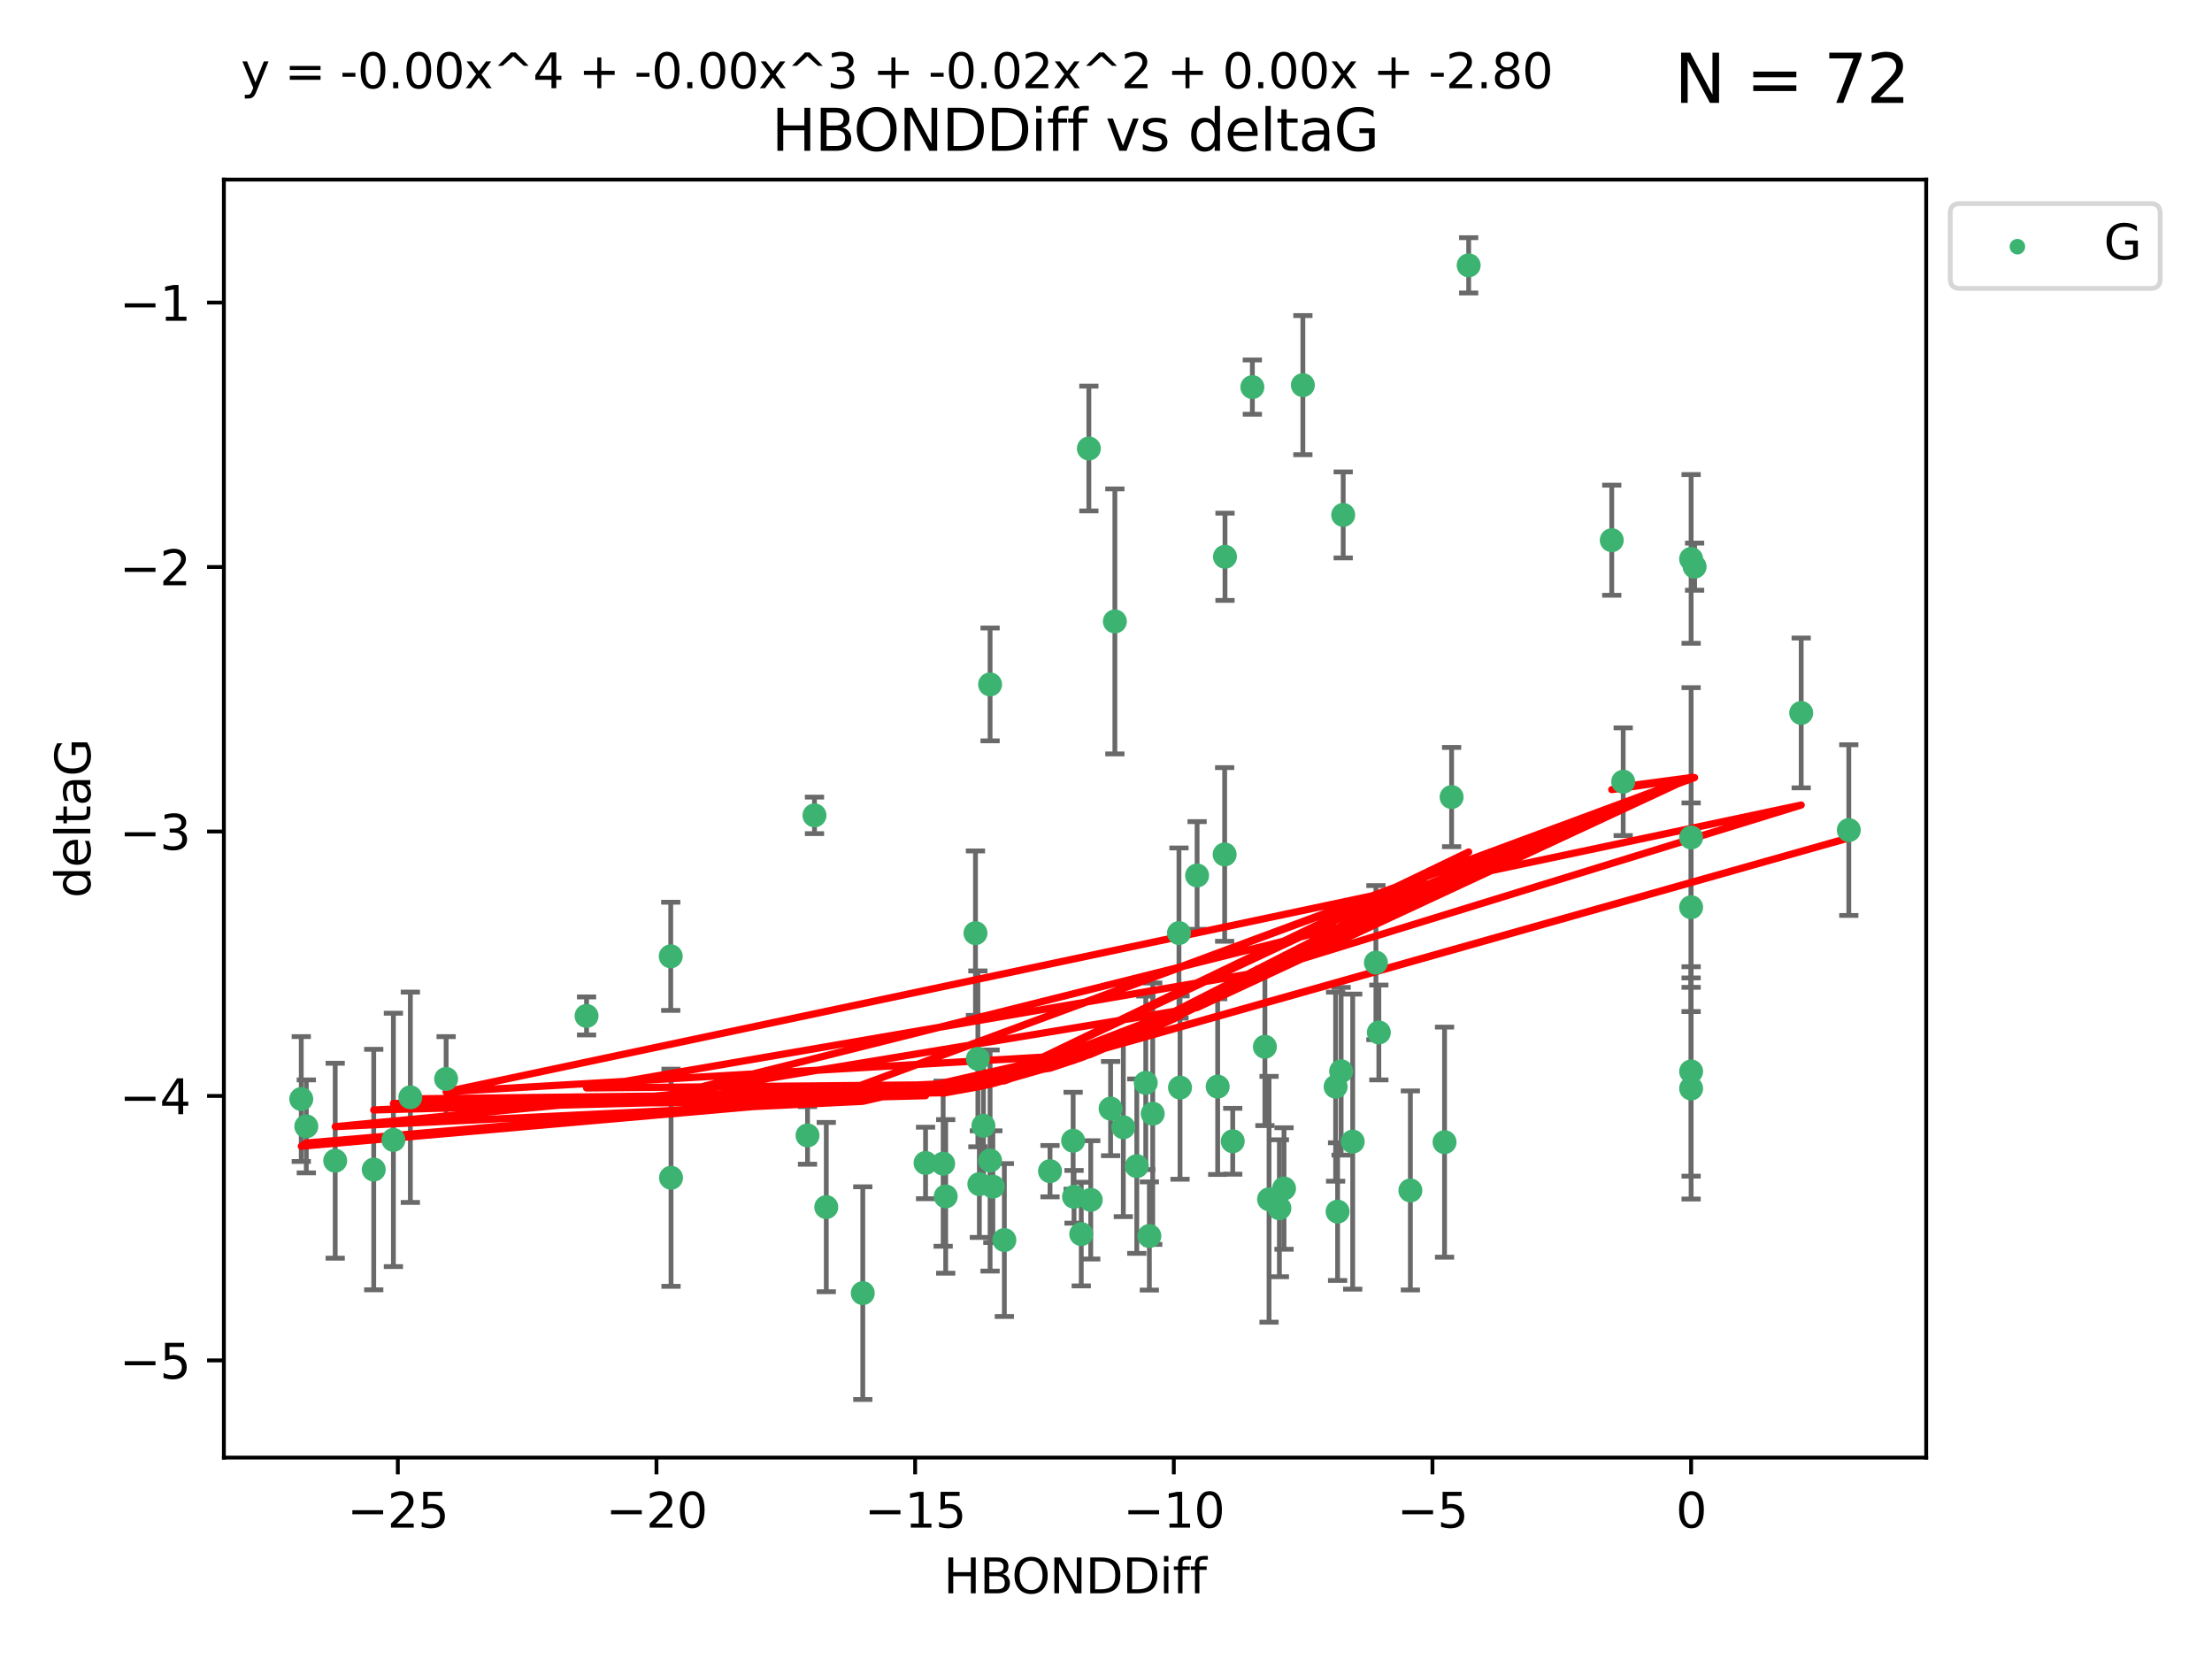 <?xml version="1.0" encoding="utf-8" standalone="no"?>
<!DOCTYPE svg PUBLIC "-//W3C//DTD SVG 1.1//EN"
  "http://www.w3.org/Graphics/SVG/1.1/DTD/svg11.dtd">
<svg xmlns:xlink="http://www.w3.org/1999/xlink" width="460.8pt" height="345.6pt" viewBox="0 0 460.8 345.6" xmlns="http://www.w3.org/2000/svg" version="1.1">
 <defs>
  <style type="text/css">*{stroke-linejoin: round; stroke-linecap: butt}</style>
 </defs>
 <g id="figure_1">
  <g id="patch_1">
   <path d="M 0 345.6 
L 460.8 345.6 
L 460.8 0 
L 0 0 
z
" style="fill: #ffffff"/>
  </g>
  <g id="axes_1">
   <g id="patch_2">
    <path d="M 46.64 303.64 
L 401.26 303.64 
L 401.26 37.411 
L 46.64 37.411 
z
" style="fill: #ffffff"/>
   </g>
   <g id="PathCollection_1">
    <defs>
     <path id="mf21ef84b47" d="M 0 1.118 
C 0.297 1.118 0.581 1 0.791 0.791 
C 1 0.581 1.118 0.297 1.118 0 
C 1.118 -0.297 1 -0.581 0.791 -0.791 
C 0.581 -1 0.297 -1.118 0 -1.118 
C -0.297 -1.118 -0.581 -1 -0.791 -0.791 
C -1 -0.581 -1.118 -0.297 -1.118 0 
C -1.118 0.297 -1 0.581 -0.791 0.791 
C -0.581 1 -0.297 1.118 0 1.118 
z
" style="stroke: #3cb371"/>
    </defs>
    <g clip-path="url(#pff89a35e76)">
     <use xlink:href="#mf21ef84b47" x="172.13" y="251.46" style="fill: #3cb371; stroke: #3cb371"/>
     <use xlink:href="#mf21ef84b47" x="218.738" y="243.977" style="fill: #3cb371; stroke: #3cb371"/>
     <use xlink:href="#mf21ef84b47" x="225.243" y="257.08" style="fill: #3cb371; stroke: #3cb371"/>
     <use xlink:href="#mf21ef84b47" x="240.132" y="232.001" style="fill: #3cb371; stroke: #3cb371"/>
     <use xlink:href="#mf21ef84b47" x="234.009" y="234.826" style="fill: #3cb371; stroke: #3cb371"/>
     <use xlink:href="#mf21ef84b47" x="179.734" y="269.383" style="fill: #3cb371; stroke: #3cb371"/>
     <use xlink:href="#mf21ef84b47" x="69.829" y="241.796" style="fill: #3cb371; stroke: #3cb371"/>
     <use xlink:href="#mf21ef84b47" x="139.788" y="245.348" style="fill: #3cb371; stroke: #3cb371"/>
     <use xlink:href="#mf21ef84b47" x="197.007" y="249.234" style="fill: #3cb371; stroke: #3cb371"/>
     <use xlink:href="#mf21ef84b47" x="85.483" y="228.582" style="fill: #3cb371; stroke: #3cb371"/>
     <use xlink:href="#mf21ef84b47" x="168.222" y="236.528" style="fill: #3cb371; stroke: #3cb371"/>
     <use xlink:href="#mf21ef84b47" x="81.954" y="237.464" style="fill: #3cb371; stroke: #3cb371"/>
     <use xlink:href="#mf21ef84b47" x="192.81" y="242.265" style="fill: #3cb371; stroke: #3cb371"/>
     <use xlink:href="#mf21ef84b47" x="77.857" y="243.641" style="fill: #3cb371; stroke: #3cb371"/>
     <use xlink:href="#mf21ef84b47" x="209.226" y="258.322" style="fill: #3cb371; stroke: #3cb371"/>
     <use xlink:href="#mf21ef84b47" x="245.821" y="226.563" style="fill: #3cb371; stroke: #3cb371"/>
     <use xlink:href="#mf21ef84b47" x="223.742" y="249.312" style="fill: #3cb371; stroke: #3cb371"/>
     <use xlink:href="#mf21ef84b47" x="266.52" y="251.701" style="fill: #3cb371; stroke: #3cb371"/>
     <use xlink:href="#mf21ef84b47" x="223.553" y="237.637" style="fill: #3cb371; stroke: #3cb371"/>
     <use xlink:href="#mf21ef84b47" x="206.83" y="247.203" style="fill: #3cb371; stroke: #3cb371"/>
     <use xlink:href="#mf21ef84b47" x="236.812" y="242.932" style="fill: #3cb371; stroke: #3cb371"/>
     <use xlink:href="#mf21ef84b47" x="245.6" y="194.371" style="fill: #3cb371; stroke: #3cb371"/>
     <use xlink:href="#mf21ef84b47" x="227.222" y="249.955" style="fill: #3cb371; stroke: #3cb371"/>
     <use xlink:href="#mf21ef84b47" x="92.937" y="224.758" style="fill: #3cb371; stroke: #3cb371"/>
     <use xlink:href="#mf21ef84b47" x="375.222" y="148.521" style="fill: #3cb371; stroke: #3cb371"/>
     <use xlink:href="#mf21ef84b47" x="264.367" y="249.833" style="fill: #3cb371; stroke: #3cb371"/>
     <use xlink:href="#mf21ef84b47" x="239.433" y="257.479" style="fill: #3cb371; stroke: #3cb371"/>
     <use xlink:href="#mf21ef84b47" x="204.018" y="246.67" style="fill: #3cb371; stroke: #3cb371"/>
     <use xlink:href="#mf21ef84b47" x="256.801" y="237.745" style="fill: #3cb371; stroke: #3cb371"/>
     <use xlink:href="#mf21ef84b47" x="253.665" y="226.364" style="fill: #3cb371; stroke: #3cb371"/>
     <use xlink:href="#mf21ef84b47" x="203.21" y="194.392" style="fill: #3cb371; stroke: #3cb371"/>
     <use xlink:href="#mf21ef84b47" x="206.252" y="241.76" style="fill: #3cb371; stroke: #3cb371"/>
     <use xlink:href="#mf21ef84b47" x="255.191" y="115.986" style="fill: #3cb371; stroke: #3cb371"/>
     <use xlink:href="#mf21ef84b47" x="232.249" y="129.453" style="fill: #3cb371; stroke: #3cb371"/>
     <use xlink:href="#mf21ef84b47" x="385.141" y="172.924" style="fill: #3cb371; stroke: #3cb371"/>
     <use xlink:href="#mf21ef84b47" x="231.358" y="230.938" style="fill: #3cb371; stroke: #3cb371"/>
     <use xlink:href="#mf21ef84b47" x="196.474" y="242.409" style="fill: #3cb371; stroke: #3cb371"/>
     <use xlink:href="#mf21ef84b47" x="203.713" y="220.579" style="fill: #3cb371; stroke: #3cb371"/>
     <use xlink:href="#mf21ef84b47" x="62.759" y="228.95" style="fill: #3cb371; stroke: #3cb371"/>
     <use xlink:href="#mf21ef84b47" x="63.81" y="234.646" style="fill: #3cb371; stroke: #3cb371"/>
     <use xlink:href="#mf21ef84b47" x="206.254" y="142.577" style="fill: #3cb371; stroke: #3cb371"/>
     <use xlink:href="#mf21ef84b47" x="122.19" y="211.638" style="fill: #3cb371; stroke: #3cb371"/>
     <use xlink:href="#mf21ef84b47" x="263.503" y="218.064" style="fill: #3cb371; stroke: #3cb371"/>
     <use xlink:href="#mf21ef84b47" x="302.397" y="166.039" style="fill: #3cb371; stroke: #3cb371"/>
     <use xlink:href="#mf21ef84b47" x="286.629" y="200.533" style="fill: #3cb371; stroke: #3cb371"/>
     <use xlink:href="#mf21ef84b47" x="278.647" y="252.404" style="fill: #3cb371; stroke: #3cb371"/>
     <use xlink:href="#mf21ef84b47" x="271.412" y="80.232" style="fill: #3cb371; stroke: #3cb371"/>
     <use xlink:href="#mf21ef84b47" x="293.809" y="247.993" style="fill: #3cb371; stroke: #3cb371"/>
     <use xlink:href="#mf21ef84b47" x="204.867" y="234.52" style="fill: #3cb371; stroke: #3cb371"/>
     <use xlink:href="#mf21ef84b47" x="305.952" y="55.274" style="fill: #3cb371; stroke: #3cb371"/>
     <use xlink:href="#mf21ef84b47" x="255.118" y="177.996" style="fill: #3cb371; stroke: #3cb371"/>
     <use xlink:href="#mf21ef84b47" x="238.683" y="225.576" style="fill: #3cb371; stroke: #3cb371"/>
     <use xlink:href="#mf21ef84b47" x="260.889" y="80.641" style="fill: #3cb371; stroke: #3cb371"/>
     <use xlink:href="#mf21ef84b47" x="279.381" y="223.162" style="fill: #3cb371; stroke: #3cb371"/>
     <use xlink:href="#mf21ef84b47" x="139.728" y="199.216" style="fill: #3cb371; stroke: #3cb371"/>
     <use xlink:href="#mf21ef84b47" x="249.378" y="182.379" style="fill: #3cb371; stroke: #3cb371"/>
     <use xlink:href="#mf21ef84b47" x="352.291" y="188.994" style="fill: #3cb371; stroke: #3cb371"/>
     <use xlink:href="#mf21ef84b47" x="278.234" y="226.376" style="fill: #3cb371; stroke: #3cb371"/>
     <use xlink:href="#mf21ef84b47" x="226.83" y="93.435" style="fill: #3cb371; stroke: #3cb371"/>
     <use xlink:href="#mf21ef84b47" x="279.814" y="107.266" style="fill: #3cb371; stroke: #3cb371"/>
     <use xlink:href="#mf21ef84b47" x="287.24" y="215.083" style="fill: #3cb371; stroke: #3cb371"/>
     <use xlink:href="#mf21ef84b47" x="352.291" y="174.464" style="fill: #3cb371; stroke: #3cb371"/>
     <use xlink:href="#mf21ef84b47" x="338.141" y="162.844" style="fill: #3cb371; stroke: #3cb371"/>
     <use xlink:href="#mf21ef84b47" x="352.291" y="226.749" style="fill: #3cb371; stroke: #3cb371"/>
     <use xlink:href="#mf21ef84b47" x="267.486" y="247.584" style="fill: #3cb371; stroke: #3cb371"/>
     <use xlink:href="#mf21ef84b47" x="300.925" y="237.932" style="fill: #3cb371; stroke: #3cb371"/>
     <use xlink:href="#mf21ef84b47" x="281.792" y="237.821" style="fill: #3cb371; stroke: #3cb371"/>
     <use xlink:href="#mf21ef84b47" x="352.291" y="116.434" style="fill: #3cb371; stroke: #3cb371"/>
     <use xlink:href="#mf21ef84b47" x="335.76" y="112.537" style="fill: #3cb371; stroke: #3cb371"/>
     <use xlink:href="#mf21ef84b47" x="353.019" y="118.044" style="fill: #3cb371; stroke: #3cb371"/>
     <use xlink:href="#mf21ef84b47" x="169.673" y="169.857" style="fill: #3cb371; stroke: #3cb371"/>
     <use xlink:href="#mf21ef84b47" x="352.291" y="223.204" style="fill: #3cb371; stroke: #3cb371"/>
    </g>
   </g>
   <g id="matplotlib.axis_1">
    <g id="xtick_1">
     <g id="line2d_1">
      <defs>
       <path id="m20cd4d310d" d="M 0 0 
L 0 3.5 
" style="stroke: #000000; stroke-width: 0.8"/>
      </defs>
      <g>
       <use xlink:href="#m20cd4d310d" x="82.873" y="303.64" style="stroke: #000000; stroke-width: 0.8"/>
      </g>
     </g>
     <g id="text_1">
      <!-- −25 -->
      <g transform="translate(72.32 318.238)scale(0.1 -0.1)">
       <defs>
        <path id="DejaVuSans-2212" d="M 678 2272 
L 4684 2272 
L 4684 1741 
L 678 1741 
L 678 2272 
z
" transform="scale(0.016)"/>
        <path id="DejaVuSans-32" d="M 1228 531 
L 3431 531 
L 3431 0 
L 469 0 
L 469 531 
Q 828 903 1448 1529 
Q 2069 2156 2228 2338 
Q 2531 2678 2651 2914 
Q 2772 3150 2772 3378 
Q 2772 3750 2511 3984 
Q 2250 4219 1831 4219 
Q 1534 4219 1204 4116 
Q 875 4013 500 3803 
L 500 4441 
Q 881 4594 1212 4672 
Q 1544 4750 1819 4750 
Q 2544 4750 2975 4387 
Q 3406 4025 3406 3419 
Q 3406 3131 3298 2873 
Q 3191 2616 2906 2266 
Q 2828 2175 2409 1742 
Q 1991 1309 1228 531 
z
" transform="scale(0.016)"/>
        <path id="DejaVuSans-35" d="M 691 4666 
L 3169 4666 
L 3169 4134 
L 1269 4134 
L 1269 2991 
Q 1406 3038 1543 3061 
Q 1681 3084 1819 3084 
Q 2600 3084 3056 2656 
Q 3513 2228 3513 1497 
Q 3513 744 3044 326 
Q 2575 -91 1722 -91 
Q 1428 -91 1123 -41 
Q 819 9 494 109 
L 494 744 
Q 775 591 1075 516 
Q 1375 441 1709 441 
Q 2250 441 2565 725 
Q 2881 1009 2881 1497 
Q 2881 1984 2565 2268 
Q 2250 2553 1709 2553 
Q 1456 2553 1204 2497 
Q 953 2441 691 2322 
L 691 4666 
z
" transform="scale(0.016)"/>
       </defs>
       <use xlink:href="#DejaVuSans-2212"/>
       <use xlink:href="#DejaVuSans-32" x="83.789"/>
       <use xlink:href="#DejaVuSans-35" x="147.412"/>
      </g>
     </g>
    </g>
    <g id="xtick_2">
     <g id="line2d_2">
      <g>
       <use xlink:href="#m20cd4d310d" x="136.756" y="303.64" style="stroke: #000000; stroke-width: 0.8"/>
      </g>
     </g>
     <g id="text_2">
      <!-- −20 -->
      <g transform="translate(126.204 318.238)scale(0.1 -0.1)">
       <defs>
        <path id="DejaVuSans-30" d="M 2034 4250 
Q 1547 4250 1301 3770 
Q 1056 3291 1056 2328 
Q 1056 1369 1301 889 
Q 1547 409 2034 409 
Q 2525 409 2770 889 
Q 3016 1369 3016 2328 
Q 3016 3291 2770 3770 
Q 2525 4250 2034 4250 
z
M 2034 4750 
Q 2819 4750 3233 4129 
Q 3647 3509 3647 2328 
Q 3647 1150 3233 529 
Q 2819 -91 2034 -91 
Q 1250 -91 836 529 
Q 422 1150 422 2328 
Q 422 3509 836 4129 
Q 1250 4750 2034 4750 
z
" transform="scale(0.016)"/>
       </defs>
       <use xlink:href="#DejaVuSans-2212"/>
       <use xlink:href="#DejaVuSans-32" x="83.789"/>
       <use xlink:href="#DejaVuSans-30" x="147.412"/>
      </g>
     </g>
    </g>
    <g id="xtick_3">
     <g id="line2d_3">
      <g>
       <use xlink:href="#m20cd4d310d" x="190.64" y="303.64" style="stroke: #000000; stroke-width: 0.8"/>
      </g>
     </g>
     <g id="text_3">
      <!-- −15 -->
      <g transform="translate(180.088 318.238)scale(0.1 -0.1)">
       <defs>
        <path id="DejaVuSans-31" d="M 794 531 
L 1825 531 
L 1825 4091 
L 703 3866 
L 703 4441 
L 1819 4666 
L 2450 4666 
L 2450 531 
L 3481 531 
L 3481 0 
L 794 0 
L 794 531 
z
" transform="scale(0.016)"/>
       </defs>
       <use xlink:href="#DejaVuSans-2212"/>
       <use xlink:href="#DejaVuSans-31" x="83.789"/>
       <use xlink:href="#DejaVuSans-35" x="147.412"/>
      </g>
     </g>
    </g>
    <g id="xtick_4">
     <g id="line2d_4">
      <g>
       <use xlink:href="#m20cd4d310d" x="244.524" y="303.64" style="stroke: #000000; stroke-width: 0.8"/>
      </g>
     </g>
     <g id="text_4">
      <!-- −10 -->
      <g transform="translate(233.972 318.238)scale(0.1 -0.1)">
       <use xlink:href="#DejaVuSans-2212"/>
       <use xlink:href="#DejaVuSans-31" x="83.789"/>
       <use xlink:href="#DejaVuSans-30" x="147.412"/>
      </g>
     </g>
    </g>
    <g id="xtick_5">
     <g id="line2d_5">
      <g>
       <use xlink:href="#m20cd4d310d" x="298.408" y="303.64" style="stroke: #000000; stroke-width: 0.8"/>
      </g>
     </g>
     <g id="text_5">
      <!-- −5 -->
      <g transform="translate(291.036 318.238)scale(0.1 -0.1)">
       <use xlink:href="#DejaVuSans-2212"/>
       <use xlink:href="#DejaVuSans-35" x="83.789"/>
      </g>
     </g>
    </g>
    <g id="xtick_6">
     <g id="line2d_6">
      <g>
       <use xlink:href="#m20cd4d310d" x="352.291" y="303.64" style="stroke: #000000; stroke-width: 0.8"/>
      </g>
     </g>
     <g id="text_6">
      <!-- 0 -->
      <g transform="translate(349.11 318.238)scale(0.1 -0.1)">
       <use xlink:href="#DejaVuSans-30"/>
      </g>
     </g>
    </g>
    <g id="text_7">
     <!-- HBONDDiff -->
     <g transform="translate(196.561 331.917)scale(0.1 -0.1)">
      <defs>
       <path id="DejaVuSans-48" d="M 628 4666 
L 1259 4666 
L 1259 2753 
L 3553 2753 
L 3553 4666 
L 4184 4666 
L 4184 0 
L 3553 0 
L 3553 2222 
L 1259 2222 
L 1259 0 
L 628 0 
L 628 4666 
z
" transform="scale(0.016)"/>
       <path id="DejaVuSans-42" d="M 1259 2228 
L 1259 519 
L 2272 519 
Q 2781 519 3026 730 
Q 3272 941 3272 1375 
Q 3272 1813 3026 2020 
Q 2781 2228 2272 2228 
L 1259 2228 
z
M 1259 4147 
L 1259 2741 
L 2194 2741 
Q 2656 2741 2882 2914 
Q 3109 3088 3109 3444 
Q 3109 3797 2882 3972 
Q 2656 4147 2194 4147 
L 1259 4147 
z
M 628 4666 
L 2241 4666 
Q 2963 4666 3353 4366 
Q 3744 4066 3744 3513 
Q 3744 3084 3544 2831 
Q 3344 2578 2956 2516 
Q 3422 2416 3680 2098 
Q 3938 1781 3938 1306 
Q 3938 681 3513 340 
Q 3088 0 2303 0 
L 628 0 
L 628 4666 
z
" transform="scale(0.016)"/>
       <path id="DejaVuSans-4f" d="M 2522 4238 
Q 1834 4238 1429 3725 
Q 1025 3213 1025 2328 
Q 1025 1447 1429 934 
Q 1834 422 2522 422 
Q 3209 422 3611 934 
Q 4013 1447 4013 2328 
Q 4013 3213 3611 3725 
Q 3209 4238 2522 4238 
z
M 2522 4750 
Q 3503 4750 4090 4092 
Q 4678 3434 4678 2328 
Q 4678 1225 4090 567 
Q 3503 -91 2522 -91 
Q 1538 -91 948 565 
Q 359 1222 359 2328 
Q 359 3434 948 4092 
Q 1538 4750 2522 4750 
z
" transform="scale(0.016)"/>
       <path id="DejaVuSans-4e" d="M 628 4666 
L 1478 4666 
L 3547 763 
L 3547 4666 
L 4159 4666 
L 4159 0 
L 3309 0 
L 1241 3903 
L 1241 0 
L 628 0 
L 628 4666 
z
" transform="scale(0.016)"/>
       <path id="DejaVuSans-44" d="M 1259 4147 
L 1259 519 
L 2022 519 
Q 2988 519 3436 956 
Q 3884 1394 3884 2338 
Q 3884 3275 3436 3711 
Q 2988 4147 2022 4147 
L 1259 4147 
z
M 628 4666 
L 1925 4666 
Q 3281 4666 3915 4102 
Q 4550 3538 4550 2338 
Q 4550 1131 3912 565 
Q 3275 0 1925 0 
L 628 0 
L 628 4666 
z
" transform="scale(0.016)"/>
       <path id="DejaVuSans-69" d="M 603 3500 
L 1178 3500 
L 1178 0 
L 603 0 
L 603 3500 
z
M 603 4863 
L 1178 4863 
L 1178 4134 
L 603 4134 
L 603 4863 
z
" transform="scale(0.016)"/>
       <path id="DejaVuSans-66" d="M 2375 4863 
L 2375 4384 
L 1825 4384 
Q 1516 4384 1395 4259 
Q 1275 4134 1275 3809 
L 1275 3500 
L 2222 3500 
L 2222 3053 
L 1275 3053 
L 1275 0 
L 697 0 
L 697 3053 
L 147 3053 
L 147 3500 
L 697 3500 
L 697 3744 
Q 697 4328 969 4595 
Q 1241 4863 1831 4863 
L 2375 4863 
z
" transform="scale(0.016)"/>
      </defs>
      <use xlink:href="#DejaVuSans-48"/>
      <use xlink:href="#DejaVuSans-42" x="75.195"/>
      <use xlink:href="#DejaVuSans-4f" x="142.049"/>
      <use xlink:href="#DejaVuSans-4e" x="220.76"/>
      <use xlink:href="#DejaVuSans-44" x="295.564"/>
      <use xlink:href="#DejaVuSans-44" x="372.566"/>
      <use xlink:href="#DejaVuSans-69" x="449.568"/>
      <use xlink:href="#DejaVuSans-66" x="477.352"/>
      <use xlink:href="#DejaVuSans-66" x="512.557"/>
     </g>
    </g>
   </g>
   <g id="matplotlib.axis_2">
    <g id="ytick_1">
     <g id="line2d_7">
      <defs>
       <path id="me7216165a9" d="M 0 0 
L -3.5 0 
" style="stroke: #000000; stroke-width: 0.8"/>
      </defs>
      <g>
       <use xlink:href="#me7216165a9" x="46.64" y="283.398" style="stroke: #000000; stroke-width: 0.8"/>
      </g>
     </g>
     <g id="text_8">
      <!-- −5 -->
      <g transform="translate(24.898 287.197)scale(0.1 -0.1)">
       <use xlink:href="#DejaVuSans-2212"/>
       <use xlink:href="#DejaVuSans-35" x="83.789"/>
      </g>
     </g>
    </g>
    <g id="ytick_2">
     <g id="line2d_8">
      <g>
       <use xlink:href="#me7216165a9" x="46.64" y="228.306" style="stroke: #000000; stroke-width: 0.8"/>
      </g>
     </g>
     <g id="text_9">
      <!-- −4 -->
      <g transform="translate(24.898 232.105)scale(0.1 -0.1)">
       <defs>
        <path id="DejaVuSans-34" d="M 2419 4116 
L 825 1625 
L 2419 1625 
L 2419 4116 
z
M 2253 4666 
L 3047 4666 
L 3047 1625 
L 3713 1625 
L 3713 1100 
L 3047 1100 
L 3047 0 
L 2419 0 
L 2419 1100 
L 313 1100 
L 313 1709 
L 2253 4666 
z
" transform="scale(0.016)"/>
       </defs>
       <use xlink:href="#DejaVuSans-2212"/>
       <use xlink:href="#DejaVuSans-34" x="83.789"/>
      </g>
     </g>
    </g>
    <g id="ytick_3">
     <g id="line2d_9">
      <g>
       <use xlink:href="#me7216165a9" x="46.64" y="173.213" style="stroke: #000000; stroke-width: 0.8"/>
      </g>
     </g>
     <g id="text_10">
      <!-- −3 -->
      <g transform="translate(24.898 177.012)scale(0.1 -0.1)">
       <defs>
        <path id="DejaVuSans-33" d="M 2597 2516 
Q 3050 2419 3304 2112 
Q 3559 1806 3559 1356 
Q 3559 666 3084 287 
Q 2609 -91 1734 -91 
Q 1441 -91 1130 -33 
Q 819 25 488 141 
L 488 750 
Q 750 597 1062 519 
Q 1375 441 1716 441 
Q 2309 441 2620 675 
Q 2931 909 2931 1356 
Q 2931 1769 2642 2001 
Q 2353 2234 1838 2234 
L 1294 2234 
L 1294 2753 
L 1863 2753 
Q 2328 2753 2575 2939 
Q 2822 3125 2822 3475 
Q 2822 3834 2567 4026 
Q 2313 4219 1838 4219 
Q 1578 4219 1281 4162 
Q 984 4106 628 3988 
L 628 4550 
Q 988 4650 1302 4700 
Q 1616 4750 1894 4750 
Q 2613 4750 3031 4423 
Q 3450 4097 3450 3541 
Q 3450 3153 3228 2886 
Q 3006 2619 2597 2516 
z
" transform="scale(0.016)"/>
       </defs>
       <use xlink:href="#DejaVuSans-2212"/>
       <use xlink:href="#DejaVuSans-33" x="83.789"/>
      </g>
     </g>
    </g>
    <g id="ytick_4">
     <g id="line2d_10">
      <g>
       <use xlink:href="#me7216165a9" x="46.64" y="118.12" style="stroke: #000000; stroke-width: 0.8"/>
      </g>
     </g>
     <g id="text_11">
      <!-- −2 -->
      <g transform="translate(24.898 121.919)scale(0.1 -0.1)">
       <use xlink:href="#DejaVuSans-2212"/>
       <use xlink:href="#DejaVuSans-32" x="83.789"/>
      </g>
     </g>
    </g>
    <g id="ytick_5">
     <g id="line2d_11">
      <g>
       <use xlink:href="#me7216165a9" x="46.64" y="63.027" style="stroke: #000000; stroke-width: 0.8"/>
      </g>
     </g>
     <g id="text_12">
      <!-- −1 -->
      <g transform="translate(24.898 66.827)scale(0.1 -0.1)">
       <use xlink:href="#DejaVuSans-2212"/>
       <use xlink:href="#DejaVuSans-31" x="83.789"/>
      </g>
     </g>
    </g>
    <g id="text_13">
     <!-- deltaG -->
     <g transform="translate(18.818 187.064)rotate(-90)scale(0.1 -0.1)">
      <defs>
       <path id="DejaVuSans-64" d="M 2906 2969 
L 2906 4863 
L 3481 4863 
L 3481 0 
L 2906 0 
L 2906 525 
Q 2725 213 2448 61 
Q 2172 -91 1784 -91 
Q 1150 -91 751 415 
Q 353 922 353 1747 
Q 353 2572 751 3078 
Q 1150 3584 1784 3584 
Q 2172 3584 2448 3432 
Q 2725 3281 2906 2969 
z
M 947 1747 
Q 947 1113 1208 752 
Q 1469 391 1925 391 
Q 2381 391 2643 752 
Q 2906 1113 2906 1747 
Q 2906 2381 2643 2742 
Q 2381 3103 1925 3103 
Q 1469 3103 1208 2742 
Q 947 2381 947 1747 
z
" transform="scale(0.016)"/>
       <path id="DejaVuSans-65" d="M 3597 1894 
L 3597 1613 
L 953 1613 
Q 991 1019 1311 708 
Q 1631 397 2203 397 
Q 2534 397 2845 478 
Q 3156 559 3463 722 
L 3463 178 
Q 3153 47 2828 -22 
Q 2503 -91 2169 -91 
Q 1331 -91 842 396 
Q 353 884 353 1716 
Q 353 2575 817 3079 
Q 1281 3584 2069 3584 
Q 2775 3584 3186 3129 
Q 3597 2675 3597 1894 
z
M 3022 2063 
Q 3016 2534 2758 2815 
Q 2500 3097 2075 3097 
Q 1594 3097 1305 2825 
Q 1016 2553 972 2059 
L 3022 2063 
z
" transform="scale(0.016)"/>
       <path id="DejaVuSans-6c" d="M 603 4863 
L 1178 4863 
L 1178 0 
L 603 0 
L 603 4863 
z
" transform="scale(0.016)"/>
       <path id="DejaVuSans-74" d="M 1172 4494 
L 1172 3500 
L 2356 3500 
L 2356 3053 
L 1172 3053 
L 1172 1153 
Q 1172 725 1289 603 
Q 1406 481 1766 481 
L 2356 481 
L 2356 0 
L 1766 0 
Q 1100 0 847 248 
Q 594 497 594 1153 
L 594 3053 
L 172 3053 
L 172 3500 
L 594 3500 
L 594 4494 
L 1172 4494 
z
" transform="scale(0.016)"/>
       <path id="DejaVuSans-61" d="M 2194 1759 
Q 1497 1759 1228 1600 
Q 959 1441 959 1056 
Q 959 750 1161 570 
Q 1363 391 1709 391 
Q 2188 391 2477 730 
Q 2766 1069 2766 1631 
L 2766 1759 
L 2194 1759 
z
M 3341 1997 
L 3341 0 
L 2766 0 
L 2766 531 
Q 2569 213 2275 61 
Q 1981 -91 1556 -91 
Q 1019 -91 701 211 
Q 384 513 384 1019 
Q 384 1609 779 1909 
Q 1175 2209 1959 2209 
L 2766 2209 
L 2766 2266 
Q 2766 2663 2505 2880 
Q 2244 3097 1772 3097 
Q 1472 3097 1187 3025 
Q 903 2953 641 2809 
L 641 3341 
Q 956 3463 1253 3523 
Q 1550 3584 1831 3584 
Q 2591 3584 2966 3190 
Q 3341 2797 3341 1997 
z
" transform="scale(0.016)"/>
       <path id="DejaVuSans-47" d="M 3809 666 
L 3809 1919 
L 2778 1919 
L 2778 2438 
L 4434 2438 
L 4434 434 
Q 4069 175 3628 42 
Q 3188 -91 2688 -91 
Q 1594 -91 976 548 
Q 359 1188 359 2328 
Q 359 3472 976 4111 
Q 1594 4750 2688 4750 
Q 3144 4750 3555 4637 
Q 3966 4525 4313 4306 
L 4313 3634 
Q 3963 3931 3569 4081 
Q 3175 4231 2741 4231 
Q 1884 4231 1454 3753 
Q 1025 3275 1025 2328 
Q 1025 1384 1454 906 
Q 1884 428 2741 428 
Q 3075 428 3337 486 
Q 3600 544 3809 666 
z
" transform="scale(0.016)"/>
      </defs>
      <use xlink:href="#DejaVuSans-64"/>
      <use xlink:href="#DejaVuSans-65" x="63.477"/>
      <use xlink:href="#DejaVuSans-6c" x="125"/>
      <use xlink:href="#DejaVuSans-74" x="152.783"/>
      <use xlink:href="#DejaVuSans-61" x="191.992"/>
      <use xlink:href="#DejaVuSans-47" x="253.271"/>
     </g>
    </g>
   </g>
   <g id="LineCollection_1">
    <path d="M 172.13 269.092 
L 172.13 233.829 
" clip-path="url(#pff89a35e76)" style="fill: none; stroke: #696969"/>
    <path d="M 218.738 249.325 
L 218.738 238.63 
" clip-path="url(#pff89a35e76)" style="fill: none; stroke: #696969"/>
    <path d="M 225.243 267.88 
L 225.243 246.279 
" clip-path="url(#pff89a35e76)" style="fill: none; stroke: #696969"/>
    <path d="M 240.132 259.227 
L 240.132 204.776 
" clip-path="url(#pff89a35e76)" style="fill: none; stroke: #696969"/>
    <path d="M 234.009 253.445 
L 234.009 216.207 
" clip-path="url(#pff89a35e76)" style="fill: none; stroke: #696969"/>
    <path d="M 179.734 291.539 
L 179.734 247.227 
" clip-path="url(#pff89a35e76)" style="fill: none; stroke: #696969"/>
    <path d="M 69.829 262.102 
L 69.829 221.49 
" clip-path="url(#pff89a35e76)" style="fill: none; stroke: #696969"/>
    <path d="M 139.788 267.963 
L 139.788 222.734 
" clip-path="url(#pff89a35e76)" style="fill: none; stroke: #696969"/>
    <path d="M 197.007 265.229 
L 197.007 233.239 
" clip-path="url(#pff89a35e76)" style="fill: none; stroke: #696969"/>
    <path d="M 85.483 250.491 
L 85.483 206.674 
" clip-path="url(#pff89a35e76)" style="fill: none; stroke: #696969"/>
    <path d="M 168.222 242.53 
L 168.222 230.526 
" clip-path="url(#pff89a35e76)" style="fill: none; stroke: #696969"/>
    <path d="M 81.954 263.857 
L 81.954 211.07 
" clip-path="url(#pff89a35e76)" style="fill: none; stroke: #696969"/>
    <path d="M 192.81 249.716 
L 192.81 234.814 
" clip-path="url(#pff89a35e76)" style="fill: none; stroke: #696969"/>
    <path d="M 77.857 268.691 
L 77.857 218.592 
" clip-path="url(#pff89a35e76)" style="fill: none; stroke: #696969"/>
    <path d="M 209.226 274.245 
L 209.226 242.4 
" clip-path="url(#pff89a35e76)" style="fill: none; stroke: #696969"/>
    <path d="M 245.821 245.653 
L 245.821 207.472 
" clip-path="url(#pff89a35e76)" style="fill: none; stroke: #696969"/>
    <path d="M 223.742 254.802 
L 223.742 243.822 
" clip-path="url(#pff89a35e76)" style="fill: none; stroke: #696969"/>
    <path d="M 266.52 265.966 
L 266.52 237.436 
" clip-path="url(#pff89a35e76)" style="fill: none; stroke: #696969"/>
    <path d="M 223.553 247.729 
L 223.553 227.544 
" clip-path="url(#pff89a35e76)" style="fill: none; stroke: #696969"/>
    <path d="M 206.83 258.838 
L 206.83 235.568 
" clip-path="url(#pff89a35e76)" style="fill: none; stroke: #696969"/>
    <path d="M 236.812 261.099 
L 236.812 224.764 
" clip-path="url(#pff89a35e76)" style="fill: none; stroke: #696969"/>
    <path d="M 245.6 212.092 
L 245.6 176.65 
" clip-path="url(#pff89a35e76)" style="fill: none; stroke: #696969"/>
    <path d="M 227.222 262.276 
L 227.222 237.633 
" clip-path="url(#pff89a35e76)" style="fill: none; stroke: #696969"/>
    <path d="M 92.937 233.565 
L 92.937 215.95 
" clip-path="url(#pff89a35e76)" style="fill: none; stroke: #696969"/>
    <path d="M 375.222 164.126 
L 375.222 132.916 
" clip-path="url(#pff89a35e76)" style="fill: none; stroke: #696969"/>
    <path d="M 264.367 275.436 
L 264.367 224.23 
" clip-path="url(#pff89a35e76)" style="fill: none; stroke: #696969"/>
    <path d="M 239.433 268.748 
L 239.433 246.21 
" clip-path="url(#pff89a35e76)" style="fill: none; stroke: #696969"/>
    <path d="M 204.018 257.779 
L 204.018 235.561 
" clip-path="url(#pff89a35e76)" style="fill: none; stroke: #696969"/>
    <path d="M 256.801 244.605 
L 256.801 230.885 
" clip-path="url(#pff89a35e76)" style="fill: none; stroke: #696969"/>
    <path d="M 253.665 244.657 
L 253.665 208.07 
" clip-path="url(#pff89a35e76)" style="fill: none; stroke: #696969"/>
    <path d="M 203.21 211.519 
L 203.21 177.266 
" clip-path="url(#pff89a35e76)" style="fill: none; stroke: #696969"/>
    <path d="M 206.252 264.791 
L 206.252 218.73 
" clip-path="url(#pff89a35e76)" style="fill: none; stroke: #696969"/>
    <path d="M 255.191 125.071 
L 255.191 106.901 
" clip-path="url(#pff89a35e76)" style="fill: none; stroke: #696969"/>
    <path d="M 232.249 157.054 
L 232.249 101.852 
" clip-path="url(#pff89a35e76)" style="fill: none; stroke: #696969"/>
    <path d="M 385.141 190.704 
L 385.141 155.144 
" clip-path="url(#pff89a35e76)" style="fill: none; stroke: #696969"/>
    <path d="M 231.358 240.75 
L 231.358 221.125 
" clip-path="url(#pff89a35e76)" style="fill: none; stroke: #696969"/>
    <path d="M 196.474 259.614 
L 196.474 225.205 
" clip-path="url(#pff89a35e76)" style="fill: none; stroke: #696969"/>
    <path d="M 203.713 238.897 
L 203.713 202.262 
" clip-path="url(#pff89a35e76)" style="fill: none; stroke: #696969"/>
    <path d="M 62.759 241.954 
L 62.759 215.946 
" clip-path="url(#pff89a35e76)" style="fill: none; stroke: #696969"/>
    <path d="M 63.81 244.331 
L 63.81 224.962 
" clip-path="url(#pff89a35e76)" style="fill: none; stroke: #696969"/>
    <path d="M 206.254 154.332 
L 206.254 130.822 
" clip-path="url(#pff89a35e76)" style="fill: none; stroke: #696969"/>
    <path d="M 122.19 215.596 
L 122.19 207.68 
" clip-path="url(#pff89a35e76)" style="fill: none; stroke: #696969"/>
    <path d="M 263.503 234.48 
L 263.503 201.648 
" clip-path="url(#pff89a35e76)" style="fill: none; stroke: #696969"/>
    <path d="M 302.397 176.372 
L 302.397 155.705 
" clip-path="url(#pff89a35e76)" style="fill: none; stroke: #696969"/>
    <path d="M 286.629 216.578 
L 286.629 184.488 
" clip-path="url(#pff89a35e76)" style="fill: none; stroke: #696969"/>
    <path d="M 278.647 266.745 
L 278.647 238.062 
" clip-path="url(#pff89a35e76)" style="fill: none; stroke: #696969"/>
    <path d="M 271.412 94.723 
L 271.412 65.741 
" clip-path="url(#pff89a35e76)" style="fill: none; stroke: #696969"/>
    <path d="M 293.809 268.722 
L 293.809 227.263 
" clip-path="url(#pff89a35e76)" style="fill: none; stroke: #696969"/>
    <path d="M 204.867 248.237 
L 204.867 220.803 
" clip-path="url(#pff89a35e76)" style="fill: none; stroke: #696969"/>
    <path d="M 305.952 61.035 
L 305.952 49.513 
" clip-path="url(#pff89a35e76)" style="fill: none; stroke: #696969"/>
    <path d="M 255.118 196.084 
L 255.118 159.908 
" clip-path="url(#pff89a35e76)" style="fill: none; stroke: #696969"/>
    <path d="M 238.683 243.651 
L 238.683 207.502 
" clip-path="url(#pff89a35e76)" style="fill: none; stroke: #696969"/>
    <path d="M 260.889 86.292 
L 260.889 74.989 
" clip-path="url(#pff89a35e76)" style="fill: none; stroke: #696969"/>
    <path d="M 279.381 240.632 
L 279.381 205.691 
" clip-path="url(#pff89a35e76)" style="fill: none; stroke: #696969"/>
    <path d="M 139.728 210.485 
L 139.728 187.947 
" clip-path="url(#pff89a35e76)" style="fill: none; stroke: #696969"/>
    <path d="M 249.378 193.597 
L 249.378 171.16 
" clip-path="url(#pff89a35e76)" style="fill: none; stroke: #696969"/>
    <path d="M 352.291 210.725 
L 352.291 167.263 
" clip-path="url(#pff89a35e76)" style="fill: none; stroke: #696969"/>
    <path d="M 278.234 246.062 
L 278.234 206.689 
" clip-path="url(#pff89a35e76)" style="fill: none; stroke: #696969"/>
    <path d="M 226.83 106.434 
L 226.83 80.437 
" clip-path="url(#pff89a35e76)" style="fill: none; stroke: #696969"/>
    <path d="M 279.814 116.225 
L 279.814 98.307 
" clip-path="url(#pff89a35e76)" style="fill: none; stroke: #696969"/>
    <path d="M 287.24 224.964 
L 287.24 205.203 
" clip-path="url(#pff89a35e76)" style="fill: none; stroke: #696969"/>
    <path d="M 352.291 205.681 
L 352.291 143.247 
" clip-path="url(#pff89a35e76)" style="fill: none; stroke: #696969"/>
    <path d="M 338.141 174.063 
L 338.141 151.626 
" clip-path="url(#pff89a35e76)" style="fill: none; stroke: #696969"/>
    <path d="M 352.291 249.779 
L 352.291 203.719 
" clip-path="url(#pff89a35e76)" style="fill: none; stroke: #696969"/>
    <path d="M 267.486 260.242 
L 267.486 234.927 
" clip-path="url(#pff89a35e76)" style="fill: none; stroke: #696969"/>
    <path d="M 300.925 261.895 
L 300.925 213.968 
" clip-path="url(#pff89a35e76)" style="fill: none; stroke: #696969"/>
    <path d="M 281.792 268.555 
L 281.792 207.088 
" clip-path="url(#pff89a35e76)" style="fill: none; stroke: #696969"/>
    <path d="M 352.291 134.01 
L 352.291 98.858 
" clip-path="url(#pff89a35e76)" style="fill: none; stroke: #696969"/>
    <path d="M 335.76 124.003 
L 335.76 101.07 
" clip-path="url(#pff89a35e76)" style="fill: none; stroke: #696969"/>
    <path d="M 353.019 122.954 
L 353.019 113.134 
" clip-path="url(#pff89a35e76)" style="fill: none; stroke: #696969"/>
    <path d="M 169.673 173.663 
L 169.673 166.05 
" clip-path="url(#pff89a35e76)" style="fill: none; stroke: #696969"/>
    <path d="M 352.291 245.02 
L 352.291 201.387 
" clip-path="url(#pff89a35e76)" style="fill: none; stroke: #696969"/>
   </g>
   <g id="line2d_12">
    <defs>
     <path id="mc6a4ca653a" d="M 2 0 
L -2 -0 
" style="stroke: #696969"/>
    </defs>
    <g clip-path="url(#pff89a35e76)">
     <use xlink:href="#mc6a4ca653a" x="172.13" y="269.092" style="fill: #696969; stroke: #696969"/>
     <use xlink:href="#mc6a4ca653a" x="218.738" y="249.325" style="fill: #696969; stroke: #696969"/>
     <use xlink:href="#mc6a4ca653a" x="225.243" y="267.88" style="fill: #696969; stroke: #696969"/>
     <use xlink:href="#mc6a4ca653a" x="240.132" y="259.227" style="fill: #696969; stroke: #696969"/>
     <use xlink:href="#mc6a4ca653a" x="234.009" y="253.445" style="fill: #696969; stroke: #696969"/>
     <use xlink:href="#mc6a4ca653a" x="179.734" y="291.539" style="fill: #696969; stroke: #696969"/>
     <use xlink:href="#mc6a4ca653a" x="69.829" y="262.102" style="fill: #696969; stroke: #696969"/>
     <use xlink:href="#mc6a4ca653a" x="139.788" y="267.963" style="fill: #696969; stroke: #696969"/>
     <use xlink:href="#mc6a4ca653a" x="197.007" y="265.229" style="fill: #696969; stroke: #696969"/>
     <use xlink:href="#mc6a4ca653a" x="85.483" y="250.491" style="fill: #696969; stroke: #696969"/>
     <use xlink:href="#mc6a4ca653a" x="168.222" y="242.53" style="fill: #696969; stroke: #696969"/>
     <use xlink:href="#mc6a4ca653a" x="81.954" y="263.857" style="fill: #696969; stroke: #696969"/>
     <use xlink:href="#mc6a4ca653a" x="192.81" y="249.716" style="fill: #696969; stroke: #696969"/>
     <use xlink:href="#mc6a4ca653a" x="77.857" y="268.691" style="fill: #696969; stroke: #696969"/>
     <use xlink:href="#mc6a4ca653a" x="209.226" y="274.245" style="fill: #696969; stroke: #696969"/>
     <use xlink:href="#mc6a4ca653a" x="245.821" y="245.653" style="fill: #696969; stroke: #696969"/>
     <use xlink:href="#mc6a4ca653a" x="223.742" y="254.802" style="fill: #696969; stroke: #696969"/>
     <use xlink:href="#mc6a4ca653a" x="266.52" y="265.966" style="fill: #696969; stroke: #696969"/>
     <use xlink:href="#mc6a4ca653a" x="223.553" y="247.729" style="fill: #696969; stroke: #696969"/>
     <use xlink:href="#mc6a4ca653a" x="206.83" y="258.838" style="fill: #696969; stroke: #696969"/>
     <use xlink:href="#mc6a4ca653a" x="236.812" y="261.099" style="fill: #696969; stroke: #696969"/>
     <use xlink:href="#mc6a4ca653a" x="245.6" y="212.092" style="fill: #696969; stroke: #696969"/>
     <use xlink:href="#mc6a4ca653a" x="227.222" y="262.276" style="fill: #696969; stroke: #696969"/>
     <use xlink:href="#mc6a4ca653a" x="92.937" y="233.565" style="fill: #696969; stroke: #696969"/>
     <use xlink:href="#mc6a4ca653a" x="375.222" y="164.126" style="fill: #696969; stroke: #696969"/>
     <use xlink:href="#mc6a4ca653a" x="264.367" y="275.436" style="fill: #696969; stroke: #696969"/>
     <use xlink:href="#mc6a4ca653a" x="239.433" y="268.748" style="fill: #696969; stroke: #696969"/>
     <use xlink:href="#mc6a4ca653a" x="204.018" y="257.779" style="fill: #696969; stroke: #696969"/>
     <use xlink:href="#mc6a4ca653a" x="256.801" y="244.605" style="fill: #696969; stroke: #696969"/>
     <use xlink:href="#mc6a4ca653a" x="253.665" y="244.657" style="fill: #696969; stroke: #696969"/>
     <use xlink:href="#mc6a4ca653a" x="203.21" y="211.519" style="fill: #696969; stroke: #696969"/>
     <use xlink:href="#mc6a4ca653a" x="206.252" y="264.791" style="fill: #696969; stroke: #696969"/>
     <use xlink:href="#mc6a4ca653a" x="255.191" y="125.071" style="fill: #696969; stroke: #696969"/>
     <use xlink:href="#mc6a4ca653a" x="232.249" y="157.054" style="fill: #696969; stroke: #696969"/>
     <use xlink:href="#mc6a4ca653a" x="385.141" y="190.704" style="fill: #696969; stroke: #696969"/>
     <use xlink:href="#mc6a4ca653a" x="231.358" y="240.75" style="fill: #696969; stroke: #696969"/>
     <use xlink:href="#mc6a4ca653a" x="196.474" y="259.614" style="fill: #696969; stroke: #696969"/>
     <use xlink:href="#mc6a4ca653a" x="203.713" y="238.897" style="fill: #696969; stroke: #696969"/>
     <use xlink:href="#mc6a4ca653a" x="62.759" y="241.954" style="fill: #696969; stroke: #696969"/>
     <use xlink:href="#mc6a4ca653a" x="63.81" y="244.331" style="fill: #696969; stroke: #696969"/>
     <use xlink:href="#mc6a4ca653a" x="206.254" y="154.332" style="fill: #696969; stroke: #696969"/>
     <use xlink:href="#mc6a4ca653a" x="122.19" y="215.596" style="fill: #696969; stroke: #696969"/>
     <use xlink:href="#mc6a4ca653a" x="263.503" y="234.48" style="fill: #696969; stroke: #696969"/>
     <use xlink:href="#mc6a4ca653a" x="302.397" y="176.372" style="fill: #696969; stroke: #696969"/>
     <use xlink:href="#mc6a4ca653a" x="286.629" y="216.578" style="fill: #696969; stroke: #696969"/>
     <use xlink:href="#mc6a4ca653a" x="278.647" y="266.745" style="fill: #696969; stroke: #696969"/>
     <use xlink:href="#mc6a4ca653a" x="271.412" y="94.723" style="fill: #696969; stroke: #696969"/>
     <use xlink:href="#mc6a4ca653a" x="293.809" y="268.722" style="fill: #696969; stroke: #696969"/>
     <use xlink:href="#mc6a4ca653a" x="204.867" y="248.237" style="fill: #696969; stroke: #696969"/>
     <use xlink:href="#mc6a4ca653a" x="305.952" y="61.035" style="fill: #696969; stroke: #696969"/>
     <use xlink:href="#mc6a4ca653a" x="255.118" y="196.084" style="fill: #696969; stroke: #696969"/>
     <use xlink:href="#mc6a4ca653a" x="238.683" y="243.651" style="fill: #696969; stroke: #696969"/>
     <use xlink:href="#mc6a4ca653a" x="260.889" y="86.292" style="fill: #696969; stroke: #696969"/>
     <use xlink:href="#mc6a4ca653a" x="279.381" y="240.632" style="fill: #696969; stroke: #696969"/>
     <use xlink:href="#mc6a4ca653a" x="139.728" y="210.485" style="fill: #696969; stroke: #696969"/>
     <use xlink:href="#mc6a4ca653a" x="249.378" y="193.597" style="fill: #696969; stroke: #696969"/>
     <use xlink:href="#mc6a4ca653a" x="352.291" y="210.725" style="fill: #696969; stroke: #696969"/>
     <use xlink:href="#mc6a4ca653a" x="278.234" y="246.062" style="fill: #696969; stroke: #696969"/>
     <use xlink:href="#mc6a4ca653a" x="226.83" y="106.434" style="fill: #696969; stroke: #696969"/>
     <use xlink:href="#mc6a4ca653a" x="279.814" y="116.225" style="fill: #696969; stroke: #696969"/>
     <use xlink:href="#mc6a4ca653a" x="287.24" y="224.964" style="fill: #696969; stroke: #696969"/>
     <use xlink:href="#mc6a4ca653a" x="352.291" y="205.681" style="fill: #696969; stroke: #696969"/>
     <use xlink:href="#mc6a4ca653a" x="338.141" y="174.063" style="fill: #696969; stroke: #696969"/>
     <use xlink:href="#mc6a4ca653a" x="352.291" y="249.779" style="fill: #696969; stroke: #696969"/>
     <use xlink:href="#mc6a4ca653a" x="267.486" y="260.242" style="fill: #696969; stroke: #696969"/>
     <use xlink:href="#mc6a4ca653a" x="300.925" y="261.895" style="fill: #696969; stroke: #696969"/>
     <use xlink:href="#mc6a4ca653a" x="281.792" y="268.555" style="fill: #696969; stroke: #696969"/>
     <use xlink:href="#mc6a4ca653a" x="352.291" y="134.01" style="fill: #696969; stroke: #696969"/>
     <use xlink:href="#mc6a4ca653a" x="335.76" y="124.003" style="fill: #696969; stroke: #696969"/>
     <use xlink:href="#mc6a4ca653a" x="353.019" y="122.954" style="fill: #696969; stroke: #696969"/>
     <use xlink:href="#mc6a4ca653a" x="169.673" y="173.663" style="fill: #696969; stroke: #696969"/>
     <use xlink:href="#mc6a4ca653a" x="352.291" y="245.02" style="fill: #696969; stroke: #696969"/>
    </g>
   </g>
   <g id="line2d_13">
    <g clip-path="url(#pff89a35e76)">
     <use xlink:href="#mc6a4ca653a" x="172.13" y="233.829" style="fill: #696969; stroke: #696969"/>
     <use xlink:href="#mc6a4ca653a" x="218.738" y="238.63" style="fill: #696969; stroke: #696969"/>
     <use xlink:href="#mc6a4ca653a" x="225.243" y="246.279" style="fill: #696969; stroke: #696969"/>
     <use xlink:href="#mc6a4ca653a" x="240.132" y="204.776" style="fill: #696969; stroke: #696969"/>
     <use xlink:href="#mc6a4ca653a" x="234.009" y="216.207" style="fill: #696969; stroke: #696969"/>
     <use xlink:href="#mc6a4ca653a" x="179.734" y="247.227" style="fill: #696969; stroke: #696969"/>
     <use xlink:href="#mc6a4ca653a" x="69.829" y="221.49" style="fill: #696969; stroke: #696969"/>
     <use xlink:href="#mc6a4ca653a" x="139.788" y="222.734" style="fill: #696969; stroke: #696969"/>
     <use xlink:href="#mc6a4ca653a" x="197.007" y="233.239" style="fill: #696969; stroke: #696969"/>
     <use xlink:href="#mc6a4ca653a" x="85.483" y="206.674" style="fill: #696969; stroke: #696969"/>
     <use xlink:href="#mc6a4ca653a" x="168.222" y="230.526" style="fill: #696969; stroke: #696969"/>
     <use xlink:href="#mc6a4ca653a" x="81.954" y="211.07" style="fill: #696969; stroke: #696969"/>
     <use xlink:href="#mc6a4ca653a" x="192.81" y="234.814" style="fill: #696969; stroke: #696969"/>
     <use xlink:href="#mc6a4ca653a" x="77.857" y="218.592" style="fill: #696969; stroke: #696969"/>
     <use xlink:href="#mc6a4ca653a" x="209.226" y="242.4" style="fill: #696969; stroke: #696969"/>
     <use xlink:href="#mc6a4ca653a" x="245.821" y="207.472" style="fill: #696969; stroke: #696969"/>
     <use xlink:href="#mc6a4ca653a" x="223.742" y="243.822" style="fill: #696969; stroke: #696969"/>
     <use xlink:href="#mc6a4ca653a" x="266.52" y="237.436" style="fill: #696969; stroke: #696969"/>
     <use xlink:href="#mc6a4ca653a" x="223.553" y="227.544" style="fill: #696969; stroke: #696969"/>
     <use xlink:href="#mc6a4ca653a" x="206.83" y="235.568" style="fill: #696969; stroke: #696969"/>
     <use xlink:href="#mc6a4ca653a" x="236.812" y="224.764" style="fill: #696969; stroke: #696969"/>
     <use xlink:href="#mc6a4ca653a" x="245.6" y="176.65" style="fill: #696969; stroke: #696969"/>
     <use xlink:href="#mc6a4ca653a" x="227.222" y="237.633" style="fill: #696969; stroke: #696969"/>
     <use xlink:href="#mc6a4ca653a" x="92.937" y="215.95" style="fill: #696969; stroke: #696969"/>
     <use xlink:href="#mc6a4ca653a" x="375.222" y="132.916" style="fill: #696969; stroke: #696969"/>
     <use xlink:href="#mc6a4ca653a" x="264.367" y="224.23" style="fill: #696969; stroke: #696969"/>
     <use xlink:href="#mc6a4ca653a" x="239.433" y="246.21" style="fill: #696969; stroke: #696969"/>
     <use xlink:href="#mc6a4ca653a" x="204.018" y="235.561" style="fill: #696969; stroke: #696969"/>
     <use xlink:href="#mc6a4ca653a" x="256.801" y="230.885" style="fill: #696969; stroke: #696969"/>
     <use xlink:href="#mc6a4ca653a" x="253.665" y="208.07" style="fill: #696969; stroke: #696969"/>
     <use xlink:href="#mc6a4ca653a" x="203.21" y="177.266" style="fill: #696969; stroke: #696969"/>
     <use xlink:href="#mc6a4ca653a" x="206.252" y="218.73" style="fill: #696969; stroke: #696969"/>
     <use xlink:href="#mc6a4ca653a" x="255.191" y="106.901" style="fill: #696969; stroke: #696969"/>
     <use xlink:href="#mc6a4ca653a" x="232.249" y="101.852" style="fill: #696969; stroke: #696969"/>
     <use xlink:href="#mc6a4ca653a" x="385.141" y="155.144" style="fill: #696969; stroke: #696969"/>
     <use xlink:href="#mc6a4ca653a" x="231.358" y="221.125" style="fill: #696969; stroke: #696969"/>
     <use xlink:href="#mc6a4ca653a" x="196.474" y="225.205" style="fill: #696969; stroke: #696969"/>
     <use xlink:href="#mc6a4ca653a" x="203.713" y="202.262" style="fill: #696969; stroke: #696969"/>
     <use xlink:href="#mc6a4ca653a" x="62.759" y="215.946" style="fill: #696969; stroke: #696969"/>
     <use xlink:href="#mc6a4ca653a" x="63.81" y="224.962" style="fill: #696969; stroke: #696969"/>
     <use xlink:href="#mc6a4ca653a" x="206.254" y="130.822" style="fill: #696969; stroke: #696969"/>
     <use xlink:href="#mc6a4ca653a" x="122.19" y="207.68" style="fill: #696969; stroke: #696969"/>
     <use xlink:href="#mc6a4ca653a" x="263.503" y="201.648" style="fill: #696969; stroke: #696969"/>
     <use xlink:href="#mc6a4ca653a" x="302.397" y="155.705" style="fill: #696969; stroke: #696969"/>
     <use xlink:href="#mc6a4ca653a" x="286.629" y="184.488" style="fill: #696969; stroke: #696969"/>
     <use xlink:href="#mc6a4ca653a" x="278.647" y="238.062" style="fill: #696969; stroke: #696969"/>
     <use xlink:href="#mc6a4ca653a" x="271.412" y="65.741" style="fill: #696969; stroke: #696969"/>
     <use xlink:href="#mc6a4ca653a" x="293.809" y="227.263" style="fill: #696969; stroke: #696969"/>
     <use xlink:href="#mc6a4ca653a" x="204.867" y="220.803" style="fill: #696969; stroke: #696969"/>
     <use xlink:href="#mc6a4ca653a" x="305.952" y="49.513" style="fill: #696969; stroke: #696969"/>
     <use xlink:href="#mc6a4ca653a" x="255.118" y="159.908" style="fill: #696969; stroke: #696969"/>
     <use xlink:href="#mc6a4ca653a" x="238.683" y="207.502" style="fill: #696969; stroke: #696969"/>
     <use xlink:href="#mc6a4ca653a" x="260.889" y="74.989" style="fill: #696969; stroke: #696969"/>
     <use xlink:href="#mc6a4ca653a" x="279.381" y="205.691" style="fill: #696969; stroke: #696969"/>
     <use xlink:href="#mc6a4ca653a" x="139.728" y="187.947" style="fill: #696969; stroke: #696969"/>
     <use xlink:href="#mc6a4ca653a" x="249.378" y="171.16" style="fill: #696969; stroke: #696969"/>
     <use xlink:href="#mc6a4ca653a" x="352.291" y="167.263" style="fill: #696969; stroke: #696969"/>
     <use xlink:href="#mc6a4ca653a" x="278.234" y="206.689" style="fill: #696969; stroke: #696969"/>
     <use xlink:href="#mc6a4ca653a" x="226.83" y="80.437" style="fill: #696969; stroke: #696969"/>
     <use xlink:href="#mc6a4ca653a" x="279.814" y="98.307" style="fill: #696969; stroke: #696969"/>
     <use xlink:href="#mc6a4ca653a" x="287.24" y="205.203" style="fill: #696969; stroke: #696969"/>
     <use xlink:href="#mc6a4ca653a" x="352.291" y="143.247" style="fill: #696969; stroke: #696969"/>
     <use xlink:href="#mc6a4ca653a" x="338.141" y="151.626" style="fill: #696969; stroke: #696969"/>
     <use xlink:href="#mc6a4ca653a" x="352.291" y="203.719" style="fill: #696969; stroke: #696969"/>
     <use xlink:href="#mc6a4ca653a" x="267.486" y="234.927" style="fill: #696969; stroke: #696969"/>
     <use xlink:href="#mc6a4ca653a" x="300.925" y="213.968" style="fill: #696969; stroke: #696969"/>
     <use xlink:href="#mc6a4ca653a" x="281.792" y="207.088" style="fill: #696969; stroke: #696969"/>
     <use xlink:href="#mc6a4ca653a" x="352.291" y="98.858" style="fill: #696969; stroke: #696969"/>
     <use xlink:href="#mc6a4ca653a" x="335.76" y="101.07" style="fill: #696969; stroke: #696969"/>
     <use xlink:href="#mc6a4ca653a" x="353.019" y="113.134" style="fill: #696969; stroke: #696969"/>
     <use xlink:href="#mc6a4ca653a" x="169.673" y="166.05" style="fill: #696969; stroke: #696969"/>
     <use xlink:href="#mc6a4ca653a" x="352.291" y="201.387" style="fill: #696969; stroke: #696969"/>
    </g>
   </g>
   <g id="line2d_14">
    <path d="M 172.13 229.654 
L 218.738 222.531 
L 225.243 220.357 
L 240.132 214.324 
L 234.009 216.977 
L 179.734 229.432 
L 69.829 234.7 
L 139.788 228.01 
L 197.007 227.645 
L 85.483 228.916 
L 168.222 229.652 
L 81.954 229.876 
L 192.81 228.256 
L 77.857 231.227 
L 209.226 225.177 
L 245.821 211.66 
L 223.742 220.884 
L 266.52 200.625 
L 223.553 220.95 
L 206.83 225.743 
L 236.812 215.791 
L 245.6 211.766 
L 227.222 219.639 
L 92.937 227.438 
L 375.222 167.706 
L 264.367 201.852 
L 239.433 214.638 
L 204.018 226.356 
L 256.801 206.036 
L 253.665 207.701 
L 203.21 226.522 
L 206.252 225.874 
L 255.191 206.897 
L 232.249 217.696 
L 385.141 174.563 
L 231.358 218.052 
L 196.474 227.729 
L 203.713 226.419 
L 62.759 238.787 
L 63.81 238.113 
L 206.254 225.873 
L 122.19 226.642 
L 263.503 202.341 
L 302.397 179.459 
L 286.629 188.712 
L 278.647 193.499 
L 271.412 197.788 
L 293.809 184.432 
L 204.867 226.177 
L 305.952 177.478 
L 255.118 206.935 
L 238.683 214.972 
L 260.889 203.802 
L 279.381 193.06 
L 139.728 228.005 
L 249.378 209.904 
L 352.291 161.988 
L 278.234 193.747 
L 226.83 219.783 
L 279.814 192.801 
L 287.24 188.346 
L 352.291 161.988 
L 338.141 163.866 
L 352.291 161.988 
L 267.486 200.07 
L 300.925 180.294 
L 281.792 191.616 
L 352.291 161.988 
L 335.76 164.492 
L 353.019 161.988 
L 169.673 229.661 
L 352.291 161.988 
" clip-path="url(#pff89a35e76)" style="fill: none; stroke: #ff0000; stroke-width: 1.5; stroke-linecap: square"/>
   </g>
   <g id="line2d_15">
    <defs>
     <path id="m85f5252a3d" d="M 0 2 
C 0.53 2 1.039 1.789 1.414 1.414 
C 1.789 1.039 2 0.53 2 0 
C 2 -0.53 1.789 -1.039 1.414 -1.414 
C 1.039 -1.789 0.53 -2 0 -2 
C -0.53 -2 -1.039 -1.789 -1.414 -1.414 
C -1.789 -1.039 -2 -0.53 -2 0 
C -2 0.53 -1.789 1.039 -1.414 1.414 
C -1.039 1.789 -0.53 2 0 2 
z
" style="stroke: #3cb371"/>
    </defs>
    <g clip-path="url(#pff89a35e76)">
     <use xlink:href="#m85f5252a3d" x="172.13" y="251.46" style="fill: #3cb371; stroke: #3cb371"/>
     <use xlink:href="#m85f5252a3d" x="218.738" y="243.977" style="fill: #3cb371; stroke: #3cb371"/>
     <use xlink:href="#m85f5252a3d" x="225.243" y="257.08" style="fill: #3cb371; stroke: #3cb371"/>
     <use xlink:href="#m85f5252a3d" x="240.132" y="232.001" style="fill: #3cb371; stroke: #3cb371"/>
     <use xlink:href="#m85f5252a3d" x="234.009" y="234.826" style="fill: #3cb371; stroke: #3cb371"/>
     <use xlink:href="#m85f5252a3d" x="179.734" y="269.383" style="fill: #3cb371; stroke: #3cb371"/>
     <use xlink:href="#m85f5252a3d" x="69.829" y="241.796" style="fill: #3cb371; stroke: #3cb371"/>
     <use xlink:href="#m85f5252a3d" x="139.788" y="245.348" style="fill: #3cb371; stroke: #3cb371"/>
     <use xlink:href="#m85f5252a3d" x="197.007" y="249.234" style="fill: #3cb371; stroke: #3cb371"/>
     <use xlink:href="#m85f5252a3d" x="85.483" y="228.582" style="fill: #3cb371; stroke: #3cb371"/>
     <use xlink:href="#m85f5252a3d" x="168.222" y="236.528" style="fill: #3cb371; stroke: #3cb371"/>
     <use xlink:href="#m85f5252a3d" x="81.954" y="237.464" style="fill: #3cb371; stroke: #3cb371"/>
     <use xlink:href="#m85f5252a3d" x="192.81" y="242.265" style="fill: #3cb371; stroke: #3cb371"/>
     <use xlink:href="#m85f5252a3d" x="77.857" y="243.641" style="fill: #3cb371; stroke: #3cb371"/>
     <use xlink:href="#m85f5252a3d" x="209.226" y="258.322" style="fill: #3cb371; stroke: #3cb371"/>
     <use xlink:href="#m85f5252a3d" x="245.821" y="226.563" style="fill: #3cb371; stroke: #3cb371"/>
     <use xlink:href="#m85f5252a3d" x="223.742" y="249.312" style="fill: #3cb371; stroke: #3cb371"/>
     <use xlink:href="#m85f5252a3d" x="266.52" y="251.701" style="fill: #3cb371; stroke: #3cb371"/>
     <use xlink:href="#m85f5252a3d" x="223.553" y="237.637" style="fill: #3cb371; stroke: #3cb371"/>
     <use xlink:href="#m85f5252a3d" x="206.83" y="247.203" style="fill: #3cb371; stroke: #3cb371"/>
     <use xlink:href="#m85f5252a3d" x="236.812" y="242.932" style="fill: #3cb371; stroke: #3cb371"/>
     <use xlink:href="#m85f5252a3d" x="245.6" y="194.371" style="fill: #3cb371; stroke: #3cb371"/>
     <use xlink:href="#m85f5252a3d" x="227.222" y="249.955" style="fill: #3cb371; stroke: #3cb371"/>
     <use xlink:href="#m85f5252a3d" x="92.937" y="224.758" style="fill: #3cb371; stroke: #3cb371"/>
     <use xlink:href="#m85f5252a3d" x="375.222" y="148.521" style="fill: #3cb371; stroke: #3cb371"/>
     <use xlink:href="#m85f5252a3d" x="264.367" y="249.833" style="fill: #3cb371; stroke: #3cb371"/>
     <use xlink:href="#m85f5252a3d" x="239.433" y="257.479" style="fill: #3cb371; stroke: #3cb371"/>
     <use xlink:href="#m85f5252a3d" x="204.018" y="246.67" style="fill: #3cb371; stroke: #3cb371"/>
     <use xlink:href="#m85f5252a3d" x="256.801" y="237.745" style="fill: #3cb371; stroke: #3cb371"/>
     <use xlink:href="#m85f5252a3d" x="253.665" y="226.364" style="fill: #3cb371; stroke: #3cb371"/>
     <use xlink:href="#m85f5252a3d" x="203.21" y="194.392" style="fill: #3cb371; stroke: #3cb371"/>
     <use xlink:href="#m85f5252a3d" x="206.252" y="241.76" style="fill: #3cb371; stroke: #3cb371"/>
     <use xlink:href="#m85f5252a3d" x="255.191" y="115.986" style="fill: #3cb371; stroke: #3cb371"/>
     <use xlink:href="#m85f5252a3d" x="232.249" y="129.453" style="fill: #3cb371; stroke: #3cb371"/>
     <use xlink:href="#m85f5252a3d" x="385.141" y="172.924" style="fill: #3cb371; stroke: #3cb371"/>
     <use xlink:href="#m85f5252a3d" x="231.358" y="230.938" style="fill: #3cb371; stroke: #3cb371"/>
     <use xlink:href="#m85f5252a3d" x="196.474" y="242.409" style="fill: #3cb371; stroke: #3cb371"/>
     <use xlink:href="#m85f5252a3d" x="203.713" y="220.579" style="fill: #3cb371; stroke: #3cb371"/>
     <use xlink:href="#m85f5252a3d" x="62.759" y="228.95" style="fill: #3cb371; stroke: #3cb371"/>
     <use xlink:href="#m85f5252a3d" x="63.81" y="234.646" style="fill: #3cb371; stroke: #3cb371"/>
     <use xlink:href="#m85f5252a3d" x="206.254" y="142.577" style="fill: #3cb371; stroke: #3cb371"/>
     <use xlink:href="#m85f5252a3d" x="122.19" y="211.638" style="fill: #3cb371; stroke: #3cb371"/>
     <use xlink:href="#m85f5252a3d" x="263.503" y="218.064" style="fill: #3cb371; stroke: #3cb371"/>
     <use xlink:href="#m85f5252a3d" x="302.397" y="166.039" style="fill: #3cb371; stroke: #3cb371"/>
     <use xlink:href="#m85f5252a3d" x="286.629" y="200.533" style="fill: #3cb371; stroke: #3cb371"/>
     <use xlink:href="#m85f5252a3d" x="278.647" y="252.404" style="fill: #3cb371; stroke: #3cb371"/>
     <use xlink:href="#m85f5252a3d" x="271.412" y="80.232" style="fill: #3cb371; stroke: #3cb371"/>
     <use xlink:href="#m85f5252a3d" x="293.809" y="247.993" style="fill: #3cb371; stroke: #3cb371"/>
     <use xlink:href="#m85f5252a3d" x="204.867" y="234.52" style="fill: #3cb371; stroke: #3cb371"/>
     <use xlink:href="#m85f5252a3d" x="305.952" y="55.274" style="fill: #3cb371; stroke: #3cb371"/>
     <use xlink:href="#m85f5252a3d" x="255.118" y="177.996" style="fill: #3cb371; stroke: #3cb371"/>
     <use xlink:href="#m85f5252a3d" x="238.683" y="225.576" style="fill: #3cb371; stroke: #3cb371"/>
     <use xlink:href="#m85f5252a3d" x="260.889" y="80.641" style="fill: #3cb371; stroke: #3cb371"/>
     <use xlink:href="#m85f5252a3d" x="279.381" y="223.162" style="fill: #3cb371; stroke: #3cb371"/>
     <use xlink:href="#m85f5252a3d" x="139.728" y="199.216" style="fill: #3cb371; stroke: #3cb371"/>
     <use xlink:href="#m85f5252a3d" x="249.378" y="182.379" style="fill: #3cb371; stroke: #3cb371"/>
     <use xlink:href="#m85f5252a3d" x="352.291" y="188.994" style="fill: #3cb371; stroke: #3cb371"/>
     <use xlink:href="#m85f5252a3d" x="278.234" y="226.376" style="fill: #3cb371; stroke: #3cb371"/>
     <use xlink:href="#m85f5252a3d" x="226.83" y="93.435" style="fill: #3cb371; stroke: #3cb371"/>
     <use xlink:href="#m85f5252a3d" x="279.814" y="107.266" style="fill: #3cb371; stroke: #3cb371"/>
     <use xlink:href="#m85f5252a3d" x="287.24" y="215.083" style="fill: #3cb371; stroke: #3cb371"/>
     <use xlink:href="#m85f5252a3d" x="352.291" y="174.464" style="fill: #3cb371; stroke: #3cb371"/>
     <use xlink:href="#m85f5252a3d" x="338.141" y="162.844" style="fill: #3cb371; stroke: #3cb371"/>
     <use xlink:href="#m85f5252a3d" x="352.291" y="226.749" style="fill: #3cb371; stroke: #3cb371"/>
     <use xlink:href="#m85f5252a3d" x="267.486" y="247.584" style="fill: #3cb371; stroke: #3cb371"/>
     <use xlink:href="#m85f5252a3d" x="300.925" y="237.932" style="fill: #3cb371; stroke: #3cb371"/>
     <use xlink:href="#m85f5252a3d" x="281.792" y="237.821" style="fill: #3cb371; stroke: #3cb371"/>
     <use xlink:href="#m85f5252a3d" x="352.291" y="116.434" style="fill: #3cb371; stroke: #3cb371"/>
     <use xlink:href="#m85f5252a3d" x="335.76" y="112.537" style="fill: #3cb371; stroke: #3cb371"/>
     <use xlink:href="#m85f5252a3d" x="353.019" y="118.044" style="fill: #3cb371; stroke: #3cb371"/>
     <use xlink:href="#m85f5252a3d" x="169.673" y="169.857" style="fill: #3cb371; stroke: #3cb371"/>
     <use xlink:href="#m85f5252a3d" x="352.291" y="223.204" style="fill: #3cb371; stroke: #3cb371"/>
    </g>
   </g>
   <g id="patch_3">
    <path d="M 46.64 303.64 
L 46.64 37.411 
" style="fill: none; stroke: #000000; stroke-width: 0.8; stroke-linejoin: miter; stroke-linecap: square"/>
   </g>
   <g id="patch_4">
    <path d="M 401.26 303.64 
L 401.26 37.411 
" style="fill: none; stroke: #000000; stroke-width: 0.8; stroke-linejoin: miter; stroke-linecap: square"/>
   </g>
   <g id="patch_5">
    <path d="M 46.64 303.64 
L 401.26 303.64 
" style="fill: none; stroke: #000000; stroke-width: 0.8; stroke-linejoin: miter; stroke-linecap: square"/>
   </g>
   <g id="patch_6">
    <path d="M 46.64 37.411 
L 401.26 37.411 
" style="fill: none; stroke: #000000; stroke-width: 0.8; stroke-linejoin: miter; stroke-linecap: square"/>
   </g>
   <g id="text_14">
    <!-- N = 72 -->
    <g transform="translate(348.795 21.426)scale(0.14 -0.14)">
     <defs>
      <path id="DejaVuSans-20" transform="scale(0.016)"/>
      <path id="DejaVuSans-3d" d="M 678 2906 
L 4684 2906 
L 4684 2381 
L 678 2381 
L 678 2906 
z
M 678 1631 
L 4684 1631 
L 4684 1100 
L 678 1100 
L 678 1631 
z
" transform="scale(0.016)"/>
      <path id="DejaVuSans-37" d="M 525 4666 
L 3525 4666 
L 3525 4397 
L 1831 0 
L 1172 0 
L 2766 4134 
L 525 4134 
L 525 4666 
z
" transform="scale(0.016)"/>
     </defs>
     <use xlink:href="#DejaVuSans-4e"/>
     <use xlink:href="#DejaVuSans-20" x="74.805"/>
     <use xlink:href="#DejaVuSans-3d" x="106.592"/>
     <use xlink:href="#DejaVuSans-20" x="190.381"/>
     <use xlink:href="#DejaVuSans-37" x="222.168"/>
     <use xlink:href="#DejaVuSans-32" x="285.791"/>
    </g>
   </g>
   <g id="text_15">
    <!-- y = -0.00x^4 + -0.00x^3 + -0.02x^2 + 0.00x + -2.80 -->
    <g transform="translate(50.186 18.387)scale(0.1 -0.1)">
     <defs>
      <path id="DejaVuSans-79" d="M 2059 -325 
Q 1816 -950 1584 -1140 
Q 1353 -1331 966 -1331 
L 506 -1331 
L 506 -850 
L 844 -850 
Q 1081 -850 1212 -737 
Q 1344 -625 1503 -206 
L 1606 56 
L 191 3500 
L 800 3500 
L 1894 763 
L 2988 3500 
L 3597 3500 
L 2059 -325 
z
" transform="scale(0.016)"/>
      <path id="DejaVuSans-2d" d="M 313 2009 
L 1997 2009 
L 1997 1497 
L 313 1497 
L 313 2009 
z
" transform="scale(0.016)"/>
      <path id="DejaVuSans-2e" d="M 684 794 
L 1344 794 
L 1344 0 
L 684 0 
L 684 794 
z
" transform="scale(0.016)"/>
      <path id="DejaVuSans-78" d="M 3513 3500 
L 2247 1797 
L 3578 0 
L 2900 0 
L 1881 1375 
L 863 0 
L 184 0 
L 1544 1831 
L 300 3500 
L 978 3500 
L 1906 2253 
L 2834 3500 
L 3513 3500 
z
" transform="scale(0.016)"/>
      <path id="DejaVuSans-5e" d="M 2988 4666 
L 4684 2925 
L 4056 2925 
L 2681 4159 
L 1306 2925 
L 678 2925 
L 2375 4666 
L 2988 4666 
z
" transform="scale(0.016)"/>
      <path id="DejaVuSans-2b" d="M 2944 4013 
L 2944 2272 
L 4684 2272 
L 4684 1741 
L 2944 1741 
L 2944 0 
L 2419 0 
L 2419 1741 
L 678 1741 
L 678 2272 
L 2419 2272 
L 2419 4013 
L 2944 4013 
z
" transform="scale(0.016)"/>
      <path id="DejaVuSans-38" d="M 2034 2216 
Q 1584 2216 1326 1975 
Q 1069 1734 1069 1313 
Q 1069 891 1326 650 
Q 1584 409 2034 409 
Q 2484 409 2743 651 
Q 3003 894 3003 1313 
Q 3003 1734 2745 1975 
Q 2488 2216 2034 2216 
z
M 1403 2484 
Q 997 2584 770 2862 
Q 544 3141 544 3541 
Q 544 4100 942 4425 
Q 1341 4750 2034 4750 
Q 2731 4750 3128 4425 
Q 3525 4100 3525 3541 
Q 3525 3141 3298 2862 
Q 3072 2584 2669 2484 
Q 3125 2378 3379 2068 
Q 3634 1759 3634 1313 
Q 3634 634 3220 271 
Q 2806 -91 2034 -91 
Q 1263 -91 848 271 
Q 434 634 434 1313 
Q 434 1759 690 2068 
Q 947 2378 1403 2484 
z
M 1172 3481 
Q 1172 3119 1398 2916 
Q 1625 2713 2034 2713 
Q 2441 2713 2670 2916 
Q 2900 3119 2900 3481 
Q 2900 3844 2670 4047 
Q 2441 4250 2034 4250 
Q 1625 4250 1398 4047 
Q 1172 3844 1172 3481 
z
" transform="scale(0.016)"/>
     </defs>
     <use xlink:href="#DejaVuSans-79"/>
     <use xlink:href="#DejaVuSans-20" x="59.18"/>
     <use xlink:href="#DejaVuSans-3d" x="90.967"/>
     <use xlink:href="#DejaVuSans-20" x="174.756"/>
     <use xlink:href="#DejaVuSans-2d" x="206.543"/>
     <use xlink:href="#DejaVuSans-30" x="242.627"/>
     <use xlink:href="#DejaVuSans-2e" x="306.25"/>
     <use xlink:href="#DejaVuSans-30" x="338.037"/>
     <use xlink:href="#DejaVuSans-30" x="401.66"/>
     <use xlink:href="#DejaVuSans-78" x="465.283"/>
     <use xlink:href="#DejaVuSans-5e" x="524.463"/>
     <use xlink:href="#DejaVuSans-34" x="608.252"/>
     <use xlink:href="#DejaVuSans-20" x="671.875"/>
     <use xlink:href="#DejaVuSans-2b" x="703.662"/>
     <use xlink:href="#DejaVuSans-20" x="787.451"/>
     <use xlink:href="#DejaVuSans-2d" x="819.238"/>
     <use xlink:href="#DejaVuSans-30" x="855.322"/>
     <use xlink:href="#DejaVuSans-2e" x="918.945"/>
     <use xlink:href="#DejaVuSans-30" x="950.732"/>
     <use xlink:href="#DejaVuSans-30" x="1014.355"/>
     <use xlink:href="#DejaVuSans-78" x="1077.979"/>
     <use xlink:href="#DejaVuSans-5e" x="1137.158"/>
     <use xlink:href="#DejaVuSans-33" x="1220.947"/>
     <use xlink:href="#DejaVuSans-20" x="1284.57"/>
     <use xlink:href="#DejaVuSans-2b" x="1316.357"/>
     <use xlink:href="#DejaVuSans-20" x="1400.146"/>
     <use xlink:href="#DejaVuSans-2d" x="1431.934"/>
     <use xlink:href="#DejaVuSans-30" x="1468.018"/>
     <use xlink:href="#DejaVuSans-2e" x="1531.641"/>
     <use xlink:href="#DejaVuSans-30" x="1563.428"/>
     <use xlink:href="#DejaVuSans-32" x="1627.051"/>
     <use xlink:href="#DejaVuSans-78" x="1690.674"/>
     <use xlink:href="#DejaVuSans-5e" x="1749.854"/>
     <use xlink:href="#DejaVuSans-32" x="1833.643"/>
     <use xlink:href="#DejaVuSans-20" x="1897.266"/>
     <use xlink:href="#DejaVuSans-2b" x="1929.053"/>
     <use xlink:href="#DejaVuSans-20" x="2012.842"/>
     <use xlink:href="#DejaVuSans-30" x="2044.629"/>
     <use xlink:href="#DejaVuSans-2e" x="2108.252"/>
     <use xlink:href="#DejaVuSans-30" x="2140.039"/>
     <use xlink:href="#DejaVuSans-30" x="2203.662"/>
     <use xlink:href="#DejaVuSans-78" x="2267.285"/>
     <use xlink:href="#DejaVuSans-20" x="2326.465"/>
     <use xlink:href="#DejaVuSans-2b" x="2358.252"/>
     <use xlink:href="#DejaVuSans-20" x="2442.041"/>
     <use xlink:href="#DejaVuSans-2d" x="2473.828"/>
     <use xlink:href="#DejaVuSans-32" x="2509.912"/>
     <use xlink:href="#DejaVuSans-2e" x="2573.535"/>
     <use xlink:href="#DejaVuSans-38" x="2605.322"/>
     <use xlink:href="#DejaVuSans-30" x="2668.945"/>
    </g>
   </g>
   <g id="text_16">
    <!-- HBONDDiff vs deltaG -->
    <g transform="translate(160.747 31.411)scale(0.12 -0.12)">
     <defs>
      <path id="DejaVuSans-76" d="M 191 3500 
L 800 3500 
L 1894 563 
L 2988 3500 
L 3597 3500 
L 2284 0 
L 1503 0 
L 191 3500 
z
" transform="scale(0.016)"/>
      <path id="DejaVuSans-73" d="M 2834 3397 
L 2834 2853 
Q 2591 2978 2328 3040 
Q 2066 3103 1784 3103 
Q 1356 3103 1142 2972 
Q 928 2841 928 2578 
Q 928 2378 1081 2264 
Q 1234 2150 1697 2047 
L 1894 2003 
Q 2506 1872 2764 1633 
Q 3022 1394 3022 966 
Q 3022 478 2636 193 
Q 2250 -91 1575 -91 
Q 1294 -91 989 -36 
Q 684 19 347 128 
L 347 722 
Q 666 556 975 473 
Q 1284 391 1588 391 
Q 1994 391 2212 530 
Q 2431 669 2431 922 
Q 2431 1156 2273 1281 
Q 2116 1406 1581 1522 
L 1381 1569 
Q 847 1681 609 1914 
Q 372 2147 372 2553 
Q 372 3047 722 3315 
Q 1072 3584 1716 3584 
Q 2034 3584 2315 3537 
Q 2597 3491 2834 3397 
z
" transform="scale(0.016)"/>
     </defs>
     <use xlink:href="#DejaVuSans-48"/>
     <use xlink:href="#DejaVuSans-42" x="75.195"/>
     <use xlink:href="#DejaVuSans-4f" x="142.049"/>
     <use xlink:href="#DejaVuSans-4e" x="220.76"/>
     <use xlink:href="#DejaVuSans-44" x="295.564"/>
     <use xlink:href="#DejaVuSans-44" x="372.566"/>
     <use xlink:href="#DejaVuSans-69" x="449.568"/>
     <use xlink:href="#DejaVuSans-66" x="477.352"/>
     <use xlink:href="#DejaVuSans-66" x="512.557"/>
     <use xlink:href="#DejaVuSans-20" x="547.762"/>
     <use xlink:href="#DejaVuSans-76" x="579.549"/>
     <use xlink:href="#DejaVuSans-73" x="638.729"/>
     <use xlink:href="#DejaVuSans-20" x="690.828"/>
     <use xlink:href="#DejaVuSans-64" x="722.615"/>
     <use xlink:href="#DejaVuSans-65" x="786.092"/>
     <use xlink:href="#DejaVuSans-6c" x="847.615"/>
     <use xlink:href="#DejaVuSans-74" x="875.398"/>
     <use xlink:href="#DejaVuSans-61" x="914.607"/>
     <use xlink:href="#DejaVuSans-47" x="975.887"/>
    </g>
   </g>
   <g id="legend_1">
    <g id="patch_7">
     <path d="M 408.26 60.089 
L 448.008 60.089 
Q 450.008 60.089 450.008 58.089 
L 450.008 44.411 
Q 450.008 42.411 448.008 42.411 
L 408.26 42.411 
Q 406.26 42.411 406.26 44.411 
L 406.26 58.089 
Q 406.26 60.089 408.26 60.089 
z
" style="fill: #ffffff; opacity: 0.8; stroke: #cccccc; stroke-linejoin: miter"/>
    </g>
    <g id="PathCollection_2">
     <g>
      <use xlink:href="#mf21ef84b47" x="420.26" y="51.385" style="fill: #3cb371; stroke: #3cb371"/>
     </g>
    </g>
    <g id="text_17">
     <!-- G -->
     <g transform="translate(438.26 54.01)scale(0.1 -0.1)">
      <use xlink:href="#DejaVuSans-47"/>
     </g>
    </g>
   </g>
  </g>
 </g>
 <defs>
  <clipPath id="pff89a35e76">
   <rect x="46.64" y="37.411" width="354.62" height="266.229"/>
  </clipPath>
 </defs>
</svg>
